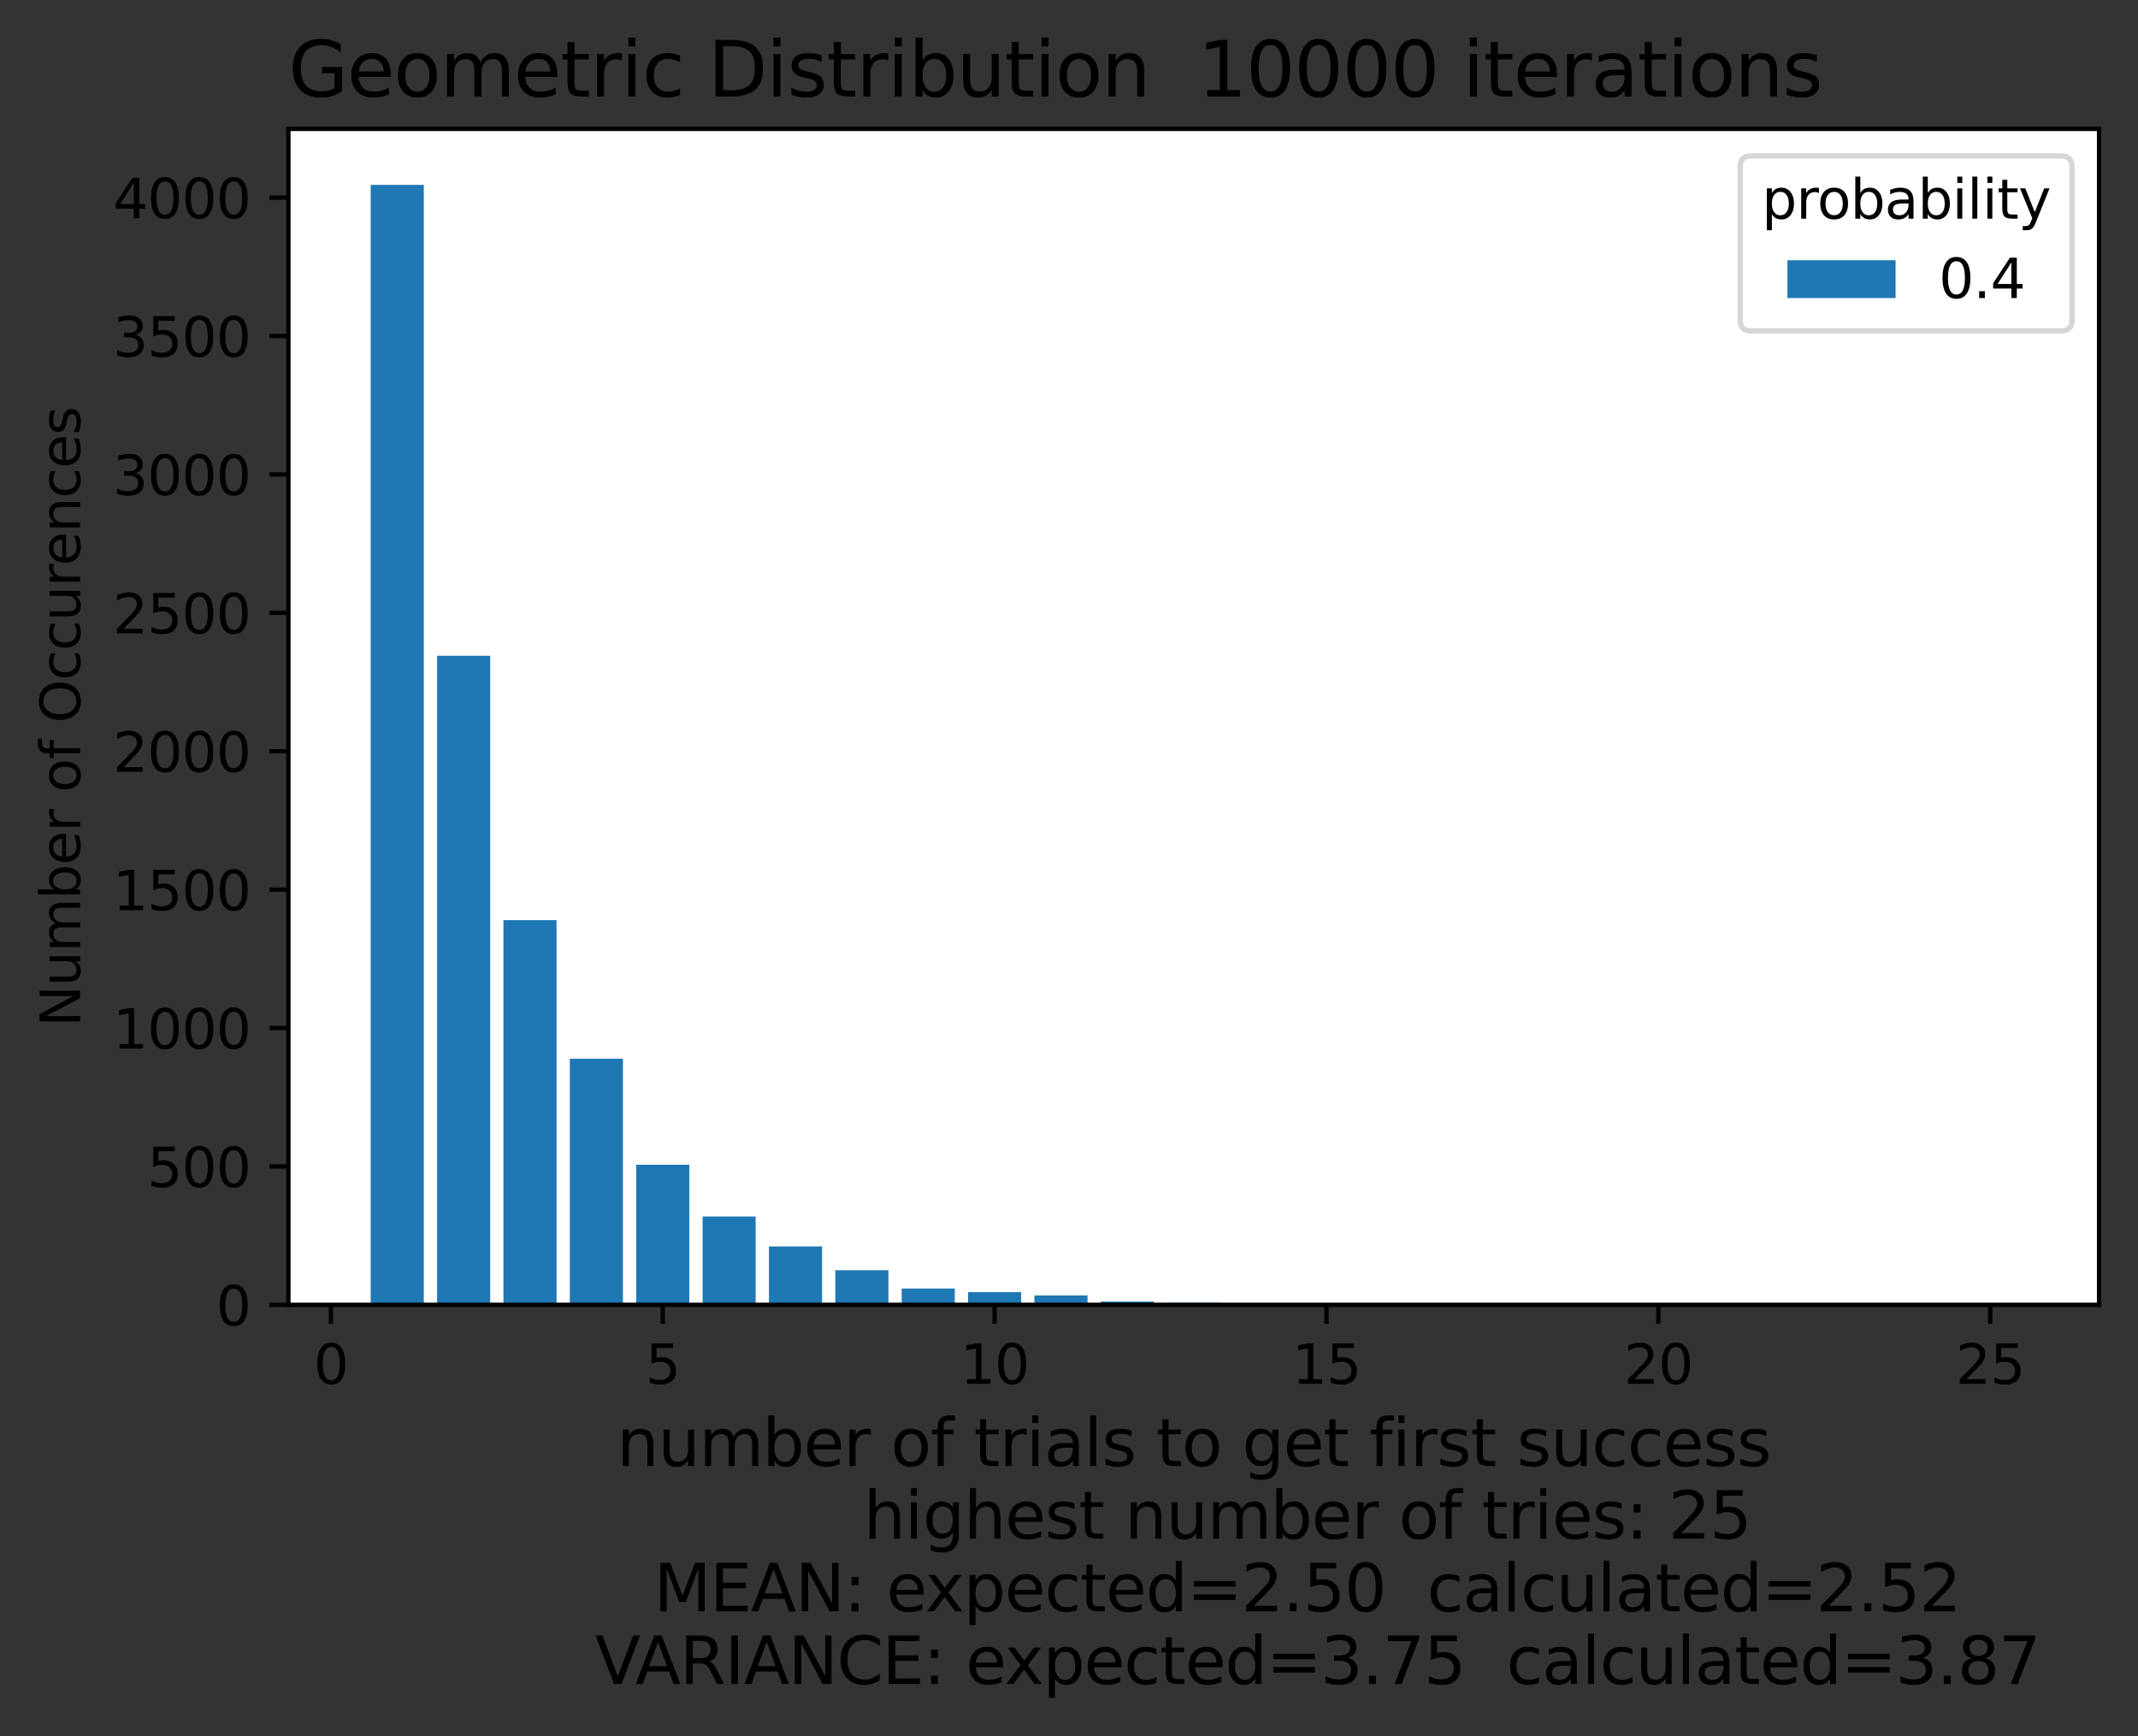 <?xml version="1.0" encoding="utf-8" standalone="no"?>
<!DOCTYPE svg PUBLIC "-//W3C//DTD SVG 1.1//EN"
  "http://www.w3.org/Graphics/SVG/1.1/DTD/svg11.dtd">
<svg height="321.082pt" version="1.1" viewBox="0 0 395.328 321.082" width="395.328pt" xmlns="http://www.w3.org/2000/svg" xmlns:xlink="http://www.w3.org/1999/xlink">
 <rect x="0" y="0" width="395.328" height="321.082" fill="#333333" stroke="none"/>
 <defs>
  <style type="text/css">*{stroke-linecap:butt;stroke-linejoin:round;}</style>
 </defs>
 <g id="figure_1">
  <g id="patch_1">
   <path d="M 0 321.082 
L 395.328 321.082 
L 395.328 0 
L 0 0 
z
" style="fill:none;"/>
  </g>
  <g id="axes_1">
   <g id="patch_2">
    <path d="M 53.328 241.278 
L 388.128 241.278 
L 388.128 23.838 
L 53.328 23.838 
z
" style="fill:#ffffff;"/>
   </g>
   <g id="patch_3">
    <path clip-path="url(#p5fa9a6acdb)" d="M 68.546 241.278 
L 78.364 241.278 
L 78.364 34.192 
L 68.546 34.192 
z
" style="fill:#1f77b4;"/>
   </g>
   <g id="patch_4">
    <path clip-path="url(#p5fa9a6acdb)" d="M 80.819 241.278 
L 90.637 241.278 
L 90.637 121.254 
L 80.819 121.254 
z
" style="fill:#1f77b4;"/>
   </g>
   <g id="patch_5">
    <path clip-path="url(#p5fa9a6acdb)" d="M 93.092 241.278 
L 102.91 241.278 
L 102.91 170.134 
L 93.092 170.134 
z
" style="fill:#1f77b4;"/>
   </g>
   <g id="patch_6">
    <path clip-path="url(#p5fa9a6acdb)" d="M 105.364 241.278 
L 115.183 241.278 
L 115.183 195.776 
L 105.364 195.776 
z
" style="fill:#1f77b4;"/>
   </g>
   <g id="patch_7">
    <path clip-path="url(#p5fa9a6acdb)" d="M 117.637 241.278 
L 127.455 241.278 
L 127.455 215.379 
L 117.637 215.379 
z
" style="fill:#1f77b4;"/>
   </g>
   <g id="patch_8">
    <path clip-path="url(#p5fa9a6acdb)" d="M 129.91 241.278 
L 139.728 241.278 
L 139.728 224.95 
L 129.91 224.95 
z
" style="fill:#1f77b4;"/>
   </g>
   <g id="patch_9">
    <path clip-path="url(#p5fa9a6acdb)" d="M 142.183 241.278 
L 152.001 241.278 
L 152.001 230.478 
L 142.183 230.478 
z
" style="fill:#1f77b4;"/>
   </g>
   <g id="patch_10">
    <path clip-path="url(#p5fa9a6acdb)" d="M 154.455 241.278 
L 164.274 241.278 
L 164.274 234.88 
L 154.455 234.88 
z
" style="fill:#1f77b4;"/>
   </g>
   <g id="patch_11">
    <path clip-path="url(#p5fa9a6acdb)" d="M 166.728 241.278 
L 176.546 241.278 
L 176.546 238.258 
L 166.728 238.258 
z
" style="fill:#1f77b4;"/>
   </g>
   <g id="patch_12">
    <path clip-path="url(#p5fa9a6acdb)" d="M 179.001 241.278 
L 188.819 241.278 
L 188.819 238.923 
L 179.001 238.923 
z
" style="fill:#1f77b4;"/>
   </g>
   <g id="patch_13">
    <path clip-path="url(#p5fa9a6acdb)" d="M 191.274 241.278 
L 201.092 241.278 
L 201.092 239.538 
L 191.274 239.538 
z
" style="fill:#1f77b4;"/>
   </g>
   <g id="patch_14">
    <path clip-path="url(#p5fa9a6acdb)" d="M 203.546 241.278 
L 213.364 241.278 
L 213.364 240.664 
L 203.546 240.664 
z
" style="fill:#1f77b4;"/>
   </g>
   <g id="patch_15">
    <path clip-path="url(#p5fa9a6acdb)" d="M 215.819 241.278 
L 225.637 241.278 
L 225.637 240.92 
L 215.819 240.92 
z
" style="fill:#1f77b4;"/>
   </g>
   <g id="patch_16">
    <path clip-path="url(#p5fa9a6acdb)" d="M 228.092 241.278 
L 237.91 241.278 
L 237.91 241.022 
L 228.092 241.022 
z
" style="fill:#1f77b4;"/>
   </g>
   <g id="patch_17">
    <path clip-path="url(#p5fa9a6acdb)" d="M 240.364 241.278 
L 250.183 241.278 
L 250.183 241.227 
L 240.364 241.227 
z
" style="fill:#1f77b4;"/>
   </g>
   <g id="patch_18">
    <path clip-path="url(#p5fa9a6acdb)" d="M 264.91 241.278 
L 274.728 241.278 
L 274.728 241.073 
L 264.91 241.073 
z
" style="fill:#1f77b4;"/>
   </g>
   <g id="patch_19">
    <path clip-path="url(#p5fa9a6acdb)" d="M 363.092 241.278 
L 372.91 241.278 
L 372.91 241.227 
L 363.092 241.227 
z
" style="fill:#1f77b4;"/>
   </g>
   <g id="matplotlib.axis_1">
    <g id="xtick_1">
     <g id="line2d_1">
      <defs>
       <path d="M 0 0 
L 0 3.5 
" id="mda34132385" style="stroke:#000000;stroke-width:0.8;"/>
      </defs>
      <g>
       <use style="stroke:#000000;stroke-width:0.8;" x="61.183" xlink:href="#mda34132385" y="241.278"/>
      </g>
     </g>
     <g id="text_1">
      <!-- 0 -->
      <g transform="translate(58.001 255.876)scale(0.1 -0.1)">
       <defs>
        <path d="M 2034 4250 
Q 1547 4250 1301 3770 
Q 1056 3291 1056 2328 
Q 1056 1369 1301 889 
Q 1547 409 2034 409 
Q 2525 409 2770 889 
Q 3016 1369 3016 2328 
Q 3016 3291 2770 3770 
Q 2525 4250 2034 4250 
z
M 2034 4750 
Q 2819 4750 3233 4129 
Q 3647 3509 3647 2328 
Q 3647 1150 3233 529 
Q 2819 -91 2034 -91 
Q 1250 -91 836 529 
Q 422 1150 422 2328 
Q 422 3509 836 4129 
Q 1250 4750 2034 4750 
z
" id="DejaVuSans-30" transform="scale(0.016)"/>
       </defs>
       <use xlink:href="#DejaVuSans-30"/>
      </g>
     </g>
    </g>
    <g id="xtick_2">
     <g id="line2d_2">
      <g>
       <use style="stroke:#000000;stroke-width:0.8;" x="122.546" xlink:href="#mda34132385" y="241.278"/>
      </g>
     </g>
     <g id="text_2">
      <!-- 5 -->
      <g transform="translate(119.365 255.876)scale(0.1 -0.1)">
       <defs>
        <path d="M 691 4666 
L 3169 4666 
L 3169 4134 
L 1269 4134 
L 1269 2991 
Q 1406 3038 1543 3061 
Q 1681 3084 1819 3084 
Q 2600 3084 3056 2656 
Q 3513 2228 3513 1497 
Q 3513 744 3044 326 
Q 2575 -91 1722 -91 
Q 1428 -91 1123 -41 
Q 819 9 494 109 
L 494 744 
Q 775 591 1075 516 
Q 1375 441 1709 441 
Q 2250 441 2565 725 
Q 2881 1009 2881 1497 
Q 2881 1984 2565 2268 
Q 2250 2553 1709 2553 
Q 1456 2553 1204 2497 
Q 953 2441 691 2322 
L 691 4666 
z
" id="DejaVuSans-35" transform="scale(0.016)"/>
       </defs>
       <use xlink:href="#DejaVuSans-35"/>
      </g>
     </g>
    </g>
    <g id="xtick_3">
     <g id="line2d_3">
      <g>
       <use style="stroke:#000000;stroke-width:0.8;" x="183.91" xlink:href="#mda34132385" y="241.278"/>
      </g>
     </g>
     <g id="text_3">
      <!-- 10 -->
      <g transform="translate(177.547 255.876)scale(0.1 -0.1)">
       <defs>
        <path d="M 794 531 
L 1825 531 
L 1825 4091 
L 703 3866 
L 703 4441 
L 1819 4666 
L 2450 4666 
L 2450 531 
L 3481 531 
L 3481 0 
L 794 0 
L 794 531 
z
" id="DejaVuSans-31" transform="scale(0.016)"/>
       </defs>
       <use xlink:href="#DejaVuSans-31"/>
       <use x="63.623" xlink:href="#DejaVuSans-30"/>
      </g>
     </g>
    </g>
    <g id="xtick_4">
     <g id="line2d_4">
      <g>
       <use style="stroke:#000000;stroke-width:0.8;" x="245.274" xlink:href="#mda34132385" y="241.278"/>
      </g>
     </g>
     <g id="text_4">
      <!-- 15 -->
      <g transform="translate(238.911 255.876)scale(0.1 -0.1)">
       <use xlink:href="#DejaVuSans-31"/>
       <use x="63.623" xlink:href="#DejaVuSans-35"/>
      </g>
     </g>
    </g>
    <g id="xtick_5">
     <g id="line2d_5">
      <g>
       <use style="stroke:#000000;stroke-width:0.8;" x="306.637" xlink:href="#mda34132385" y="241.278"/>
      </g>
     </g>
     <g id="text_5">
      <!-- 20 -->
      <g transform="translate(300.275 255.876)scale(0.1 -0.1)">
       <defs>
        <path d="M 1228 531 
L 3431 531 
L 3431 0 
L 469 0 
L 469 531 
Q 828 903 1448 1529 
Q 2069 2156 2228 2338 
Q 2531 2678 2651 2914 
Q 2772 3150 2772 3378 
Q 2772 3750 2511 3984 
Q 2250 4219 1831 4219 
Q 1534 4219 1204 4116 
Q 875 4013 500 3803 
L 500 4441 
Q 881 4594 1212 4672 
Q 1544 4750 1819 4750 
Q 2544 4750 2975 4387 
Q 3406 4025 3406 3419 
Q 3406 3131 3298 2873 
Q 3191 2616 2906 2266 
Q 2828 2175 2409 1742 
Q 1991 1309 1228 531 
z
" id="DejaVuSans-32" transform="scale(0.016)"/>
       </defs>
       <use xlink:href="#DejaVuSans-32"/>
       <use x="63.623" xlink:href="#DejaVuSans-30"/>
      </g>
     </g>
    </g>
    <g id="xtick_6">
     <g id="line2d_6">
      <g>
       <use style="stroke:#000000;stroke-width:0.8;" x="368.001" xlink:href="#mda34132385" y="241.278"/>
      </g>
     </g>
     <g id="text_6">
      <!-- 25 -->
      <g transform="translate(361.638 255.876)scale(0.1 -0.1)">
       <use xlink:href="#DejaVuSans-32"/>
       <use x="63.623" xlink:href="#DejaVuSans-35"/>
      </g>
     </g>
    </g>
    <g id="text_7">
     <!-- number of trials to get first success -->
     <g transform="translate(114.062 271.074)scale(0.12 -0.12)">
      <defs>
       <path d="M 3513 2113 
L 3513 0 
L 2938 0 
L 2938 2094 
Q 2938 2591 2744 2837 
Q 2550 3084 2163 3084 
Q 1697 3084 1428 2787 
Q 1159 2491 1159 1978 
L 1159 0 
L 581 0 
L 581 3500 
L 1159 3500 
L 1159 2956 
Q 1366 3272 1645 3428 
Q 1925 3584 2291 3584 
Q 2894 3584 3203 3211 
Q 3513 2838 3513 2113 
z
" id="DejaVuSans-6e" transform="scale(0.016)"/>
       <path d="M 544 1381 
L 544 3500 
L 1119 3500 
L 1119 1403 
Q 1119 906 1312 657 
Q 1506 409 1894 409 
Q 2359 409 2629 706 
Q 2900 1003 2900 1516 
L 2900 3500 
L 3475 3500 
L 3475 0 
L 2900 0 
L 2900 538 
Q 2691 219 2414 64 
Q 2138 -91 1772 -91 
Q 1169 -91 856 284 
Q 544 659 544 1381 
z
M 1991 3584 
L 1991 3584 
z
" id="DejaVuSans-75" transform="scale(0.016)"/>
       <path d="M 3328 2828 
Q 3544 3216 3844 3400 
Q 4144 3584 4550 3584 
Q 5097 3584 5394 3201 
Q 5691 2819 5691 2113 
L 5691 0 
L 5113 0 
L 5113 2094 
Q 5113 2597 4934 2840 
Q 4756 3084 4391 3084 
Q 3944 3084 3684 2787 
Q 3425 2491 3425 1978 
L 3425 0 
L 2847 0 
L 2847 2094 
Q 2847 2600 2669 2842 
Q 2491 3084 2119 3084 
Q 1678 3084 1418 2786 
Q 1159 2488 1159 1978 
L 1159 0 
L 581 0 
L 581 3500 
L 1159 3500 
L 1159 2956 
Q 1356 3278 1631 3431 
Q 1906 3584 2284 3584 
Q 2666 3584 2933 3390 
Q 3200 3197 3328 2828 
z
" id="DejaVuSans-6d" transform="scale(0.016)"/>
       <path d="M 3116 1747 
Q 3116 2381 2855 2742 
Q 2594 3103 2138 3103 
Q 1681 3103 1420 2742 
Q 1159 2381 1159 1747 
Q 1159 1113 1420 752 
Q 1681 391 2138 391 
Q 2594 391 2855 752 
Q 3116 1113 3116 1747 
z
M 1159 2969 
Q 1341 3281 1617 3432 
Q 1894 3584 2278 3584 
Q 2916 3584 3314 3078 
Q 3713 2572 3713 1747 
Q 3713 922 3314 415 
Q 2916 -91 2278 -91 
Q 1894 -91 1617 61 
Q 1341 213 1159 525 
L 1159 0 
L 581 0 
L 581 4863 
L 1159 4863 
L 1159 2969 
z
" id="DejaVuSans-62" transform="scale(0.016)"/>
       <path d="M 3597 1894 
L 3597 1613 
L 953 1613 
Q 991 1019 1311 708 
Q 1631 397 2203 397 
Q 2534 397 2845 478 
Q 3156 559 3463 722 
L 3463 178 
Q 3153 47 2828 -22 
Q 2503 -91 2169 -91 
Q 1331 -91 842 396 
Q 353 884 353 1716 
Q 353 2575 817 3079 
Q 1281 3584 2069 3584 
Q 2775 3584 3186 3129 
Q 3597 2675 3597 1894 
z
M 3022 2063 
Q 3016 2534 2758 2815 
Q 2500 3097 2075 3097 
Q 1594 3097 1305 2825 
Q 1016 2553 972 2059 
L 3022 2063 
z
" id="DejaVuSans-65" transform="scale(0.016)"/>
       <path d="M 2631 2963 
Q 2534 3019 2420 3045 
Q 2306 3072 2169 3072 
Q 1681 3072 1420 2755 
Q 1159 2438 1159 1844 
L 1159 0 
L 581 0 
L 581 3500 
L 1159 3500 
L 1159 2956 
Q 1341 3275 1631 3429 
Q 1922 3584 2338 3584 
Q 2397 3584 2469 3576 
Q 2541 3569 2628 3553 
L 2631 2963 
z
" id="DejaVuSans-72" transform="scale(0.016)"/>
       <path id="DejaVuSans-20" transform="scale(0.016)"/>
       <path d="M 1959 3097 
Q 1497 3097 1228 2736 
Q 959 2375 959 1747 
Q 959 1119 1226 758 
Q 1494 397 1959 397 
Q 2419 397 2687 759 
Q 2956 1122 2956 1747 
Q 2956 2369 2687 2733 
Q 2419 3097 1959 3097 
z
M 1959 3584 
Q 2709 3584 3137 3096 
Q 3566 2609 3566 1747 
Q 3566 888 3137 398 
Q 2709 -91 1959 -91 
Q 1206 -91 779 398 
Q 353 888 353 1747 
Q 353 2609 779 3096 
Q 1206 3584 1959 3584 
z
" id="DejaVuSans-6f" transform="scale(0.016)"/>
       <path d="M 2375 4863 
L 2375 4384 
L 1825 4384 
Q 1516 4384 1395 4259 
Q 1275 4134 1275 3809 
L 1275 3500 
L 2222 3500 
L 2222 3053 
L 1275 3053 
L 1275 0 
L 697 0 
L 697 3053 
L 147 3053 
L 147 3500 
L 697 3500 
L 697 3744 
Q 697 4328 969 4595 
Q 1241 4863 1831 4863 
L 2375 4863 
z
" id="DejaVuSans-66" transform="scale(0.016)"/>
       <path d="M 1172 4494 
L 1172 3500 
L 2356 3500 
L 2356 3053 
L 1172 3053 
L 1172 1153 
Q 1172 725 1289 603 
Q 1406 481 1766 481 
L 2356 481 
L 2356 0 
L 1766 0 
Q 1100 0 847 248 
Q 594 497 594 1153 
L 594 3053 
L 172 3053 
L 172 3500 
L 594 3500 
L 594 4494 
L 1172 4494 
z
" id="DejaVuSans-74" transform="scale(0.016)"/>
       <path d="M 603 3500 
L 1178 3500 
L 1178 0 
L 603 0 
L 603 3500 
z
M 603 4863 
L 1178 4863 
L 1178 4134 
L 603 4134 
L 603 4863 
z
" id="DejaVuSans-69" transform="scale(0.016)"/>
       <path d="M 2194 1759 
Q 1497 1759 1228 1600 
Q 959 1441 959 1056 
Q 959 750 1161 570 
Q 1363 391 1709 391 
Q 2188 391 2477 730 
Q 2766 1069 2766 1631 
L 2766 1759 
L 2194 1759 
z
M 3341 1997 
L 3341 0 
L 2766 0 
L 2766 531 
Q 2569 213 2275 61 
Q 1981 -91 1556 -91 
Q 1019 -91 701 211 
Q 384 513 384 1019 
Q 384 1609 779 1909 
Q 1175 2209 1959 2209 
L 2766 2209 
L 2766 2266 
Q 2766 2663 2505 2880 
Q 2244 3097 1772 3097 
Q 1472 3097 1187 3025 
Q 903 2953 641 2809 
L 641 3341 
Q 956 3463 1253 3523 
Q 1550 3584 1831 3584 
Q 2591 3584 2966 3190 
Q 3341 2797 3341 1997 
z
" id="DejaVuSans-61" transform="scale(0.016)"/>
       <path d="M 603 4863 
L 1178 4863 
L 1178 0 
L 603 0 
L 603 4863 
z
" id="DejaVuSans-6c" transform="scale(0.016)"/>
       <path d="M 2834 3397 
L 2834 2853 
Q 2591 2978 2328 3040 
Q 2066 3103 1784 3103 
Q 1356 3103 1142 2972 
Q 928 2841 928 2578 
Q 928 2378 1081 2264 
Q 1234 2150 1697 2047 
L 1894 2003 
Q 2506 1872 2764 1633 
Q 3022 1394 3022 966 
Q 3022 478 2636 193 
Q 2250 -91 1575 -91 
Q 1294 -91 989 -36 
Q 684 19 347 128 
L 347 722 
Q 666 556 975 473 
Q 1284 391 1588 391 
Q 1994 391 2212 530 
Q 2431 669 2431 922 
Q 2431 1156 2273 1281 
Q 2116 1406 1581 1522 
L 1381 1569 
Q 847 1681 609 1914 
Q 372 2147 372 2553 
Q 372 3047 722 3315 
Q 1072 3584 1716 3584 
Q 2034 3584 2315 3537 
Q 2597 3491 2834 3397 
z
" id="DejaVuSans-73" transform="scale(0.016)"/>
       <path d="M 2906 1791 
Q 2906 2416 2648 2759 
Q 2391 3103 1925 3103 
Q 1463 3103 1205 2759 
Q 947 2416 947 1791 
Q 947 1169 1205 825 
Q 1463 481 1925 481 
Q 2391 481 2648 825 
Q 2906 1169 2906 1791 
z
M 3481 434 
Q 3481 -459 3084 -895 
Q 2688 -1331 1869 -1331 
Q 1566 -1331 1297 -1286 
Q 1028 -1241 775 -1147 
L 775 -588 
Q 1028 -725 1275 -790 
Q 1522 -856 1778 -856 
Q 2344 -856 2625 -561 
Q 2906 -266 2906 331 
L 2906 616 
Q 2728 306 2450 153 
Q 2172 0 1784 0 
Q 1141 0 747 490 
Q 353 981 353 1791 
Q 353 2603 747 3093 
Q 1141 3584 1784 3584 
Q 2172 3584 2450 3431 
Q 2728 3278 2906 2969 
L 2906 3500 
L 3481 3500 
L 3481 434 
z
" id="DejaVuSans-67" transform="scale(0.016)"/>
       <path d="M 3122 3366 
L 3122 2828 
Q 2878 2963 2633 3030 
Q 2388 3097 2138 3097 
Q 1578 3097 1268 2742 
Q 959 2388 959 1747 
Q 959 1106 1268 751 
Q 1578 397 2138 397 
Q 2388 397 2633 464 
Q 2878 531 3122 666 
L 3122 134 
Q 2881 22 2623 -34 
Q 2366 -91 2075 -91 
Q 1284 -91 818 406 
Q 353 903 353 1747 
Q 353 2603 823 3093 
Q 1294 3584 2113 3584 
Q 2378 3584 2631 3529 
Q 2884 3475 3122 3366 
z
" id="DejaVuSans-63" transform="scale(0.016)"/>
      </defs>
      <use xlink:href="#DejaVuSans-6e"/>
      <use x="63.379" xlink:href="#DejaVuSans-75"/>
      <use x="126.758" xlink:href="#DejaVuSans-6d"/>
      <use x="224.17" xlink:href="#DejaVuSans-62"/>
      <use x="287.646" xlink:href="#DejaVuSans-65"/>
      <use x="349.17" xlink:href="#DejaVuSans-72"/>
      <use x="390.283" xlink:href="#DejaVuSans-20"/>
      <use x="422.07" xlink:href="#DejaVuSans-6f"/>
      <use x="483.252" xlink:href="#DejaVuSans-66"/>
      <use x="518.457" xlink:href="#DejaVuSans-20"/>
      <use x="550.244" xlink:href="#DejaVuSans-74"/>
      <use x="589.453" xlink:href="#DejaVuSans-72"/>
      <use x="630.566" xlink:href="#DejaVuSans-69"/>
      <use x="658.35" xlink:href="#DejaVuSans-61"/>
      <use x="719.629" xlink:href="#DejaVuSans-6c"/>
      <use x="747.412" xlink:href="#DejaVuSans-73"/>
      <use x="799.512" xlink:href="#DejaVuSans-20"/>
      <use x="831.299" xlink:href="#DejaVuSans-74"/>
      <use x="870.508" xlink:href="#DejaVuSans-6f"/>
      <use x="931.689" xlink:href="#DejaVuSans-20"/>
      <use x="963.477" xlink:href="#DejaVuSans-67"/>
      <use x="1026.953" xlink:href="#DejaVuSans-65"/>
      <use x="1088.477" xlink:href="#DejaVuSans-74"/>
      <use x="1127.686" xlink:href="#DejaVuSans-20"/>
      <use x="1159.473" xlink:href="#DejaVuSans-66"/>
      <use x="1194.678" xlink:href="#DejaVuSans-69"/>
      <use x="1222.461" xlink:href="#DejaVuSans-72"/>
      <use x="1263.574" xlink:href="#DejaVuSans-73"/>
      <use x="1315.674" xlink:href="#DejaVuSans-74"/>
      <use x="1354.883" xlink:href="#DejaVuSans-20"/>
      <use x="1386.67" xlink:href="#DejaVuSans-73"/>
      <use x="1438.77" xlink:href="#DejaVuSans-75"/>
      <use x="1502.148" xlink:href="#DejaVuSans-63"/>
      <use x="1557.129" xlink:href="#DejaVuSans-63"/>
      <use x="1612.109" xlink:href="#DejaVuSans-65"/>
      <use x="1673.633" xlink:href="#DejaVuSans-73"/>
      <use x="1725.732" xlink:href="#DejaVuSans-73"/>
     </g>
     <!--             highest number of tries: 25  -->
     <g transform="translate(113.901 284.511)scale(0.12 -0.12)">
      <defs>
       <path d="M 3513 2113 
L 3513 0 
L 2938 0 
L 2938 2094 
Q 2938 2591 2744 2837 
Q 2550 3084 2163 3084 
Q 1697 3084 1428 2787 
Q 1159 2491 1159 1978 
L 1159 0 
L 581 0 
L 581 4863 
L 1159 4863 
L 1159 2956 
Q 1366 3272 1645 3428 
Q 1925 3584 2291 3584 
Q 2894 3584 3203 3211 
Q 3513 2838 3513 2113 
z
" id="DejaVuSans-68" transform="scale(0.016)"/>
       <path d="M 750 794 
L 1409 794 
L 1409 0 
L 750 0 
L 750 794 
z
M 750 3309 
L 1409 3309 
L 1409 2516 
L 750 2516 
L 750 3309 
z
" id="DejaVuSans-3a" transform="scale(0.016)"/>
      </defs>
      <use xlink:href="#DejaVuSans-20"/>
      <use x="31.787" xlink:href="#DejaVuSans-20"/>
      <use x="63.574" xlink:href="#DejaVuSans-20"/>
      <use x="95.361" xlink:href="#DejaVuSans-20"/>
      <use x="127.148" xlink:href="#DejaVuSans-20"/>
      <use x="158.936" xlink:href="#DejaVuSans-20"/>
      <use x="190.723" xlink:href="#DejaVuSans-20"/>
      <use x="222.51" xlink:href="#DejaVuSans-20"/>
      <use x="254.297" xlink:href="#DejaVuSans-20"/>
      <use x="286.084" xlink:href="#DejaVuSans-20"/>
      <use x="317.871" xlink:href="#DejaVuSans-20"/>
      <use x="349.658" xlink:href="#DejaVuSans-20"/>
      <use x="381.445" xlink:href="#DejaVuSans-68"/>
      <use x="444.824" xlink:href="#DejaVuSans-69"/>
      <use x="472.607" xlink:href="#DejaVuSans-67"/>
      <use x="536.084" xlink:href="#DejaVuSans-68"/>
      <use x="599.463" xlink:href="#DejaVuSans-65"/>
      <use x="660.986" xlink:href="#DejaVuSans-73"/>
      <use x="713.086" xlink:href="#DejaVuSans-74"/>
      <use x="752.295" xlink:href="#DejaVuSans-20"/>
      <use x="784.082" xlink:href="#DejaVuSans-6e"/>
      <use x="847.461" xlink:href="#DejaVuSans-75"/>
      <use x="910.84" xlink:href="#DejaVuSans-6d"/>
      <use x="1008.252" xlink:href="#DejaVuSans-62"/>
      <use x="1071.729" xlink:href="#DejaVuSans-65"/>
      <use x="1133.252" xlink:href="#DejaVuSans-72"/>
      <use x="1174.365" xlink:href="#DejaVuSans-20"/>
      <use x="1206.152" xlink:href="#DejaVuSans-6f"/>
      <use x="1267.334" xlink:href="#DejaVuSans-66"/>
      <use x="1302.539" xlink:href="#DejaVuSans-20"/>
      <use x="1334.326" xlink:href="#DejaVuSans-74"/>
      <use x="1373.535" xlink:href="#DejaVuSans-72"/>
      <use x="1414.648" xlink:href="#DejaVuSans-69"/>
      <use x="1442.432" xlink:href="#DejaVuSans-65"/>
      <use x="1503.955" xlink:href="#DejaVuSans-73"/>
      <use x="1556.055" xlink:href="#DejaVuSans-3a"/>
      <use x="1589.746" xlink:href="#DejaVuSans-20"/>
      <use x="1621.533" xlink:href="#DejaVuSans-32"/>
      <use x="1685.156" xlink:href="#DejaVuSans-35"/>
      <use x="1748.779" xlink:href="#DejaVuSans-20"/>
     </g>
     <!--             MEAN: expected=2.50  calculated=2.52  -->
     <g transform="translate(75.129 297.949)scale(0.12 -0.12)">
      <defs>
       <path d="M 628 4666 
L 1569 4666 
L 2759 1491 
L 3956 4666 
L 4897 4666 
L 4897 0 
L 4281 0 
L 4281 4097 
L 3078 897 
L 2444 897 
L 1241 4097 
L 1241 0 
L 628 0 
L 628 4666 
z
" id="DejaVuSans-4d" transform="scale(0.016)"/>
       <path d="M 628 4666 
L 3578 4666 
L 3578 4134 
L 1259 4134 
L 1259 2753 
L 3481 2753 
L 3481 2222 
L 1259 2222 
L 1259 531 
L 3634 531 
L 3634 0 
L 628 0 
L 628 4666 
z
" id="DejaVuSans-45" transform="scale(0.016)"/>
       <path d="M 2188 4044 
L 1331 1722 
L 3047 1722 
L 2188 4044 
z
M 1831 4666 
L 2547 4666 
L 4325 0 
L 3669 0 
L 3244 1197 
L 1141 1197 
L 716 0 
L 50 0 
L 1831 4666 
z
" id="DejaVuSans-41" transform="scale(0.016)"/>
       <path d="M 628 4666 
L 1478 4666 
L 3547 763 
L 3547 4666 
L 4159 4666 
L 4159 0 
L 3309 0 
L 1241 3903 
L 1241 0 
L 628 0 
L 628 4666 
z
" id="DejaVuSans-4e" transform="scale(0.016)"/>
       <path d="M 3513 3500 
L 2247 1797 
L 3578 0 
L 2900 0 
L 1881 1375 
L 863 0 
L 184 0 
L 1544 1831 
L 300 3500 
L 978 3500 
L 1906 2253 
L 2834 3500 
L 3513 3500 
z
" id="DejaVuSans-78" transform="scale(0.016)"/>
       <path d="M 1159 525 
L 1159 -1331 
L 581 -1331 
L 581 3500 
L 1159 3500 
L 1159 2969 
Q 1341 3281 1617 3432 
Q 1894 3584 2278 3584 
Q 2916 3584 3314 3078 
Q 3713 2572 3713 1747 
Q 3713 922 3314 415 
Q 2916 -91 2278 -91 
Q 1894 -91 1617 61 
Q 1341 213 1159 525 
z
M 3116 1747 
Q 3116 2381 2855 2742 
Q 2594 3103 2138 3103 
Q 1681 3103 1420 2742 
Q 1159 2381 1159 1747 
Q 1159 1113 1420 752 
Q 1681 391 2138 391 
Q 2594 391 2855 752 
Q 3116 1113 3116 1747 
z
" id="DejaVuSans-70" transform="scale(0.016)"/>
       <path d="M 2906 2969 
L 2906 4863 
L 3481 4863 
L 3481 0 
L 2906 0 
L 2906 525 
Q 2725 213 2448 61 
Q 2172 -91 1784 -91 
Q 1150 -91 751 415 
Q 353 922 353 1747 
Q 353 2572 751 3078 
Q 1150 3584 1784 3584 
Q 2172 3584 2448 3432 
Q 2725 3281 2906 2969 
z
M 947 1747 
Q 947 1113 1208 752 
Q 1469 391 1925 391 
Q 2381 391 2643 752 
Q 2906 1113 2906 1747 
Q 2906 2381 2643 2742 
Q 2381 3103 1925 3103 
Q 1469 3103 1208 2742 
Q 947 2381 947 1747 
z
" id="DejaVuSans-64" transform="scale(0.016)"/>
       <path d="M 678 2906 
L 4684 2906 
L 4684 2381 
L 678 2381 
L 678 2906 
z
M 678 1631 
L 4684 1631 
L 4684 1100 
L 678 1100 
L 678 1631 
z
" id="DejaVuSans-3d" transform="scale(0.016)"/>
       <path d="M 684 794 
L 1344 794 
L 1344 0 
L 684 0 
L 684 794 
z
" id="DejaVuSans-2e" transform="scale(0.016)"/>
      </defs>
      <use xlink:href="#DejaVuSans-20"/>
      <use x="31.787" xlink:href="#DejaVuSans-20"/>
      <use x="63.574" xlink:href="#DejaVuSans-20"/>
      <use x="95.361" xlink:href="#DejaVuSans-20"/>
      <use x="127.148" xlink:href="#DejaVuSans-20"/>
      <use x="158.936" xlink:href="#DejaVuSans-20"/>
      <use x="190.723" xlink:href="#DejaVuSans-20"/>
      <use x="222.51" xlink:href="#DejaVuSans-20"/>
      <use x="254.297" xlink:href="#DejaVuSans-20"/>
      <use x="286.084" xlink:href="#DejaVuSans-20"/>
      <use x="317.871" xlink:href="#DejaVuSans-20"/>
      <use x="349.658" xlink:href="#DejaVuSans-20"/>
      <use x="381.445" xlink:href="#DejaVuSans-4d"/>
      <use x="467.725" xlink:href="#DejaVuSans-45"/>
      <use x="530.908" xlink:href="#DejaVuSans-41"/>
      <use x="599.316" xlink:href="#DejaVuSans-4e"/>
      <use x="674.121" xlink:href="#DejaVuSans-3a"/>
      <use x="707.812" xlink:href="#DejaVuSans-20"/>
      <use x="739.6" xlink:href="#DejaVuSans-65"/>
      <use x="799.373" xlink:href="#DejaVuSans-78"/>
      <use x="858.553" xlink:href="#DejaVuSans-70"/>
      <use x="922.029" xlink:href="#DejaVuSans-65"/>
      <use x="983.553" xlink:href="#DejaVuSans-63"/>
      <use x="1038.533" xlink:href="#DejaVuSans-74"/>
      <use x="1077.742" xlink:href="#DejaVuSans-65"/>
      <use x="1139.266" xlink:href="#DejaVuSans-64"/>
      <use x="1202.742" xlink:href="#DejaVuSans-3d"/>
      <use x="1286.531" xlink:href="#DejaVuSans-32"/>
      <use x="1350.154" xlink:href="#DejaVuSans-2e"/>
      <use x="1381.941" xlink:href="#DejaVuSans-35"/>
      <use x="1445.564" xlink:href="#DejaVuSans-30"/>
      <use x="1509.188" xlink:href="#DejaVuSans-20"/>
      <use x="1540.975" xlink:href="#DejaVuSans-20"/>
      <use x="1572.762" xlink:href="#DejaVuSans-63"/>
      <use x="1627.742" xlink:href="#DejaVuSans-61"/>
      <use x="1689.021" xlink:href="#DejaVuSans-6c"/>
      <use x="1716.805" xlink:href="#DejaVuSans-63"/>
      <use x="1771.785" xlink:href="#DejaVuSans-75"/>
      <use x="1835.164" xlink:href="#DejaVuSans-6c"/>
      <use x="1862.947" xlink:href="#DejaVuSans-61"/>
      <use x="1924.227" xlink:href="#DejaVuSans-74"/>
      <use x="1963.436" xlink:href="#DejaVuSans-65"/>
      <use x="2024.959" xlink:href="#DejaVuSans-64"/>
      <use x="2088.436" xlink:href="#DejaVuSans-3d"/>
      <use x="2172.225" xlink:href="#DejaVuSans-32"/>
      <use x="2235.848" xlink:href="#DejaVuSans-2e"/>
      <use x="2267.635" xlink:href="#DejaVuSans-35"/>
      <use x="2331.258" xlink:href="#DejaVuSans-32"/>
      <use x="2394.881" xlink:href="#DejaVuSans-20"/>
     </g>
     <!--             VARIANCE: expected=3.75  calculated=3.87 -->
     <g transform="translate(64.257 311.386)scale(0.12 -0.12)">
      <defs>
       <path d="M 1831 0 
L 50 4666 
L 709 4666 
L 2188 738 
L 3669 4666 
L 4325 4666 
L 2547 0 
L 1831 0 
z
" id="DejaVuSans-56" transform="scale(0.016)"/>
       <path d="M 2841 2188 
Q 3044 2119 3236 1894 
Q 3428 1669 3622 1275 
L 4263 0 
L 3584 0 
L 2988 1197 
Q 2756 1666 2539 1819 
Q 2322 1972 1947 1972 
L 1259 1972 
L 1259 0 
L 628 0 
L 628 4666 
L 2053 4666 
Q 2853 4666 3247 4331 
Q 3641 3997 3641 3322 
Q 3641 2881 3436 2590 
Q 3231 2300 2841 2188 
z
M 1259 4147 
L 1259 2491 
L 2053 2491 
Q 2509 2491 2742 2702 
Q 2975 2913 2975 3322 
Q 2975 3731 2742 3939 
Q 2509 4147 2053 4147 
L 1259 4147 
z
" id="DejaVuSans-52" transform="scale(0.016)"/>
       <path d="M 628 4666 
L 1259 4666 
L 1259 0 
L 628 0 
L 628 4666 
z
" id="DejaVuSans-49" transform="scale(0.016)"/>
       <path d="M 4122 4306 
L 4122 3641 
Q 3803 3938 3442 4084 
Q 3081 4231 2675 4231 
Q 1875 4231 1450 3742 
Q 1025 3253 1025 2328 
Q 1025 1406 1450 917 
Q 1875 428 2675 428 
Q 3081 428 3442 575 
Q 3803 722 4122 1019 
L 4122 359 
Q 3791 134 3420 21 
Q 3050 -91 2638 -91 
Q 1578 -91 968 557 
Q 359 1206 359 2328 
Q 359 3453 968 4101 
Q 1578 4750 2638 4750 
Q 3056 4750 3426 4639 
Q 3797 4528 4122 4306 
z
" id="DejaVuSans-43" transform="scale(0.016)"/>
       <path d="M 2597 2516 
Q 3050 2419 3304 2112 
Q 3559 1806 3559 1356 
Q 3559 666 3084 287 
Q 2609 -91 1734 -91 
Q 1441 -91 1130 -33 
Q 819 25 488 141 
L 488 750 
Q 750 597 1062 519 
Q 1375 441 1716 441 
Q 2309 441 2620 675 
Q 2931 909 2931 1356 
Q 2931 1769 2642 2001 
Q 2353 2234 1838 2234 
L 1294 2234 
L 1294 2753 
L 1863 2753 
Q 2328 2753 2575 2939 
Q 2822 3125 2822 3475 
Q 2822 3834 2567 4026 
Q 2313 4219 1838 4219 
Q 1578 4219 1281 4162 
Q 984 4106 628 3988 
L 628 4550 
Q 988 4650 1302 4700 
Q 1616 4750 1894 4750 
Q 2613 4750 3031 4423 
Q 3450 4097 3450 3541 
Q 3450 3153 3228 2886 
Q 3006 2619 2597 2516 
z
" id="DejaVuSans-33" transform="scale(0.016)"/>
       <path d="M 525 4666 
L 3525 4666 
L 3525 4397 
L 1831 0 
L 1172 0 
L 2766 4134 
L 525 4134 
L 525 4666 
z
" id="DejaVuSans-37" transform="scale(0.016)"/>
       <path d="M 2034 2216 
Q 1584 2216 1326 1975 
Q 1069 1734 1069 1313 
Q 1069 891 1326 650 
Q 1584 409 2034 409 
Q 2484 409 2743 651 
Q 3003 894 3003 1313 
Q 3003 1734 2745 1975 
Q 2488 2216 2034 2216 
z
M 1403 2484 
Q 997 2584 770 2862 
Q 544 3141 544 3541 
Q 544 4100 942 4425 
Q 1341 4750 2034 4750 
Q 2731 4750 3128 4425 
Q 3525 4100 3525 3541 
Q 3525 3141 3298 2862 
Q 3072 2584 2669 2484 
Q 3125 2378 3379 2068 
Q 3634 1759 3634 1313 
Q 3634 634 3220 271 
Q 2806 -91 2034 -91 
Q 1263 -91 848 271 
Q 434 634 434 1313 
Q 434 1759 690 2068 
Q 947 2378 1403 2484 
z
M 1172 3481 
Q 1172 3119 1398 2916 
Q 1625 2713 2034 2713 
Q 2441 2713 2670 2916 
Q 2900 3119 2900 3481 
Q 2900 3844 2670 4047 
Q 2441 4250 2034 4250 
Q 1625 4250 1398 4047 
Q 1172 3844 1172 3481 
z
" id="DejaVuSans-38" transform="scale(0.016)"/>
      </defs>
      <use xlink:href="#DejaVuSans-20"/>
      <use x="31.787" xlink:href="#DejaVuSans-20"/>
      <use x="63.574" xlink:href="#DejaVuSans-20"/>
      <use x="95.361" xlink:href="#DejaVuSans-20"/>
      <use x="127.148" xlink:href="#DejaVuSans-20"/>
      <use x="158.936" xlink:href="#DejaVuSans-20"/>
      <use x="190.723" xlink:href="#DejaVuSans-20"/>
      <use x="222.51" xlink:href="#DejaVuSans-20"/>
      <use x="254.297" xlink:href="#DejaVuSans-20"/>
      <use x="286.084" xlink:href="#DejaVuSans-20"/>
      <use x="317.871" xlink:href="#DejaVuSans-20"/>
      <use x="349.658" xlink:href="#DejaVuSans-20"/>
      <use x="381.445" xlink:href="#DejaVuSans-56"/>
      <use x="443.479" xlink:href="#DejaVuSans-41"/>
      <use x="511.887" xlink:href="#DejaVuSans-52"/>
      <use x="581.369" xlink:href="#DejaVuSans-49"/>
      <use x="610.861" xlink:href="#DejaVuSans-41"/>
      <use x="679.27" xlink:href="#DejaVuSans-4e"/>
      <use x="754.074" xlink:href="#DejaVuSans-43"/>
      <use x="823.898" xlink:href="#DejaVuSans-45"/>
      <use x="887.082" xlink:href="#DejaVuSans-3a"/>
      <use x="920.773" xlink:href="#DejaVuSans-20"/>
      <use x="952.561" xlink:href="#DejaVuSans-65"/>
      <use x="1012.334" xlink:href="#DejaVuSans-78"/>
      <use x="1071.514" xlink:href="#DejaVuSans-70"/>
      <use x="1134.99" xlink:href="#DejaVuSans-65"/>
      <use x="1196.514" xlink:href="#DejaVuSans-63"/>
      <use x="1251.494" xlink:href="#DejaVuSans-74"/>
      <use x="1290.703" xlink:href="#DejaVuSans-65"/>
      <use x="1352.227" xlink:href="#DejaVuSans-64"/>
      <use x="1415.703" xlink:href="#DejaVuSans-3d"/>
      <use x="1499.492" xlink:href="#DejaVuSans-33"/>
      <use x="1563.115" xlink:href="#DejaVuSans-2e"/>
      <use x="1594.902" xlink:href="#DejaVuSans-37"/>
      <use x="1658.525" xlink:href="#DejaVuSans-35"/>
      <use x="1722.148" xlink:href="#DejaVuSans-20"/>
      <use x="1753.936" xlink:href="#DejaVuSans-20"/>
      <use x="1785.723" xlink:href="#DejaVuSans-63"/>
      <use x="1840.703" xlink:href="#DejaVuSans-61"/>
      <use x="1901.982" xlink:href="#DejaVuSans-6c"/>
      <use x="1929.766" xlink:href="#DejaVuSans-63"/>
      <use x="1984.746" xlink:href="#DejaVuSans-75"/>
      <use x="2048.125" xlink:href="#DejaVuSans-6c"/>
      <use x="2075.908" xlink:href="#DejaVuSans-61"/>
      <use x="2137.188" xlink:href="#DejaVuSans-74"/>
      <use x="2176.396" xlink:href="#DejaVuSans-65"/>
      <use x="2237.92" xlink:href="#DejaVuSans-64"/>
      <use x="2301.396" xlink:href="#DejaVuSans-3d"/>
      <use x="2385.186" xlink:href="#DejaVuSans-33"/>
      <use x="2448.809" xlink:href="#DejaVuSans-2e"/>
      <use x="2480.596" xlink:href="#DejaVuSans-38"/>
      <use x="2544.219" xlink:href="#DejaVuSans-37"/>
     </g>
    </g>
   </g>
   <g id="matplotlib.axis_2">
    <g id="ytick_1">
     <g id="line2d_7">
      <defs>
       <path d="M 0 0 
L -3.5 0 
" id="m4b40c789e8" style="stroke:#000000;stroke-width:0.8;"/>
      </defs>
      <g>
       <use style="stroke:#000000;stroke-width:0.8;" x="53.328" xlink:href="#m4b40c789e8" y="241.278"/>
      </g>
     </g>
     <g id="text_8">
      <!-- 0 -->
      <g transform="translate(39.966 245.077)scale(0.1 -0.1)">
       <use xlink:href="#DejaVuSans-30"/>
      </g>
     </g>
    </g>
    <g id="ytick_2">
     <g id="line2d_8">
      <g>
       <use style="stroke:#000000;stroke-width:0.8;" x="53.328" xlink:href="#m4b40c789e8" y="215.686"/>
      </g>
     </g>
     <g id="text_9">
      <!-- 500 -->
      <g transform="translate(27.241 219.486)scale(0.1 -0.1)">
       <use xlink:href="#DejaVuSans-35"/>
       <use x="63.623" xlink:href="#DejaVuSans-30"/>
       <use x="127.246" xlink:href="#DejaVuSans-30"/>
      </g>
     </g>
    </g>
    <g id="ytick_3">
     <g id="line2d_9">
      <g>
       <use style="stroke:#000000;stroke-width:0.8;" x="53.328" xlink:href="#m4b40c789e8" y="190.095"/>
      </g>
     </g>
     <g id="text_10">
      <!-- 1000 -->
      <g transform="translate(20.878 193.894)scale(0.1 -0.1)">
       <use xlink:href="#DejaVuSans-31"/>
       <use x="63.623" xlink:href="#DejaVuSans-30"/>
       <use x="127.246" xlink:href="#DejaVuSans-30"/>
       <use x="190.869" xlink:href="#DejaVuSans-30"/>
      </g>
     </g>
    </g>
    <g id="ytick_4">
     <g id="line2d_10">
      <g>
       <use style="stroke:#000000;stroke-width:0.8;" x="53.328" xlink:href="#m4b40c789e8" y="164.504"/>
      </g>
     </g>
     <g id="text_11">
      <!-- 1500 -->
      <g transform="translate(20.878 168.303)scale(0.1 -0.1)">
       <use xlink:href="#DejaVuSans-31"/>
       <use x="63.623" xlink:href="#DejaVuSans-35"/>
       <use x="127.246" xlink:href="#DejaVuSans-30"/>
       <use x="190.869" xlink:href="#DejaVuSans-30"/>
      </g>
     </g>
    </g>
    <g id="ytick_5">
     <g id="line2d_11">
      <g>
       <use style="stroke:#000000;stroke-width:0.8;" x="53.328" xlink:href="#m4b40c789e8" y="138.912"/>
      </g>
     </g>
     <g id="text_12">
      <!-- 2000 -->
      <g transform="translate(20.878 142.711)scale(0.1 -0.1)">
       <use xlink:href="#DejaVuSans-32"/>
       <use x="63.623" xlink:href="#DejaVuSans-30"/>
       <use x="127.246" xlink:href="#DejaVuSans-30"/>
       <use x="190.869" xlink:href="#DejaVuSans-30"/>
      </g>
     </g>
    </g>
    <g id="ytick_6">
     <g id="line2d_12">
      <g>
       <use style="stroke:#000000;stroke-width:0.8;" x="53.328" xlink:href="#m4b40c789e8" y="113.321"/>
      </g>
     </g>
     <g id="text_13">
      <!-- 2500 -->
      <g transform="translate(20.878 117.12)scale(0.1 -0.1)">
       <use xlink:href="#DejaVuSans-32"/>
       <use x="63.623" xlink:href="#DejaVuSans-35"/>
       <use x="127.246" xlink:href="#DejaVuSans-30"/>
       <use x="190.869" xlink:href="#DejaVuSans-30"/>
      </g>
     </g>
    </g>
    <g id="ytick_7">
     <g id="line2d_13">
      <g>
       <use style="stroke:#000000;stroke-width:0.8;" x="53.328" xlink:href="#m4b40c789e8" y="87.729"/>
      </g>
     </g>
     <g id="text_14">
      <!-- 3000 -->
      <g transform="translate(20.878 91.529)scale(0.1 -0.1)">
       <use xlink:href="#DejaVuSans-33"/>
       <use x="63.623" xlink:href="#DejaVuSans-30"/>
       <use x="127.246" xlink:href="#DejaVuSans-30"/>
       <use x="190.869" xlink:href="#DejaVuSans-30"/>
      </g>
     </g>
    </g>
    <g id="ytick_8">
     <g id="line2d_14">
      <g>
       <use style="stroke:#000000;stroke-width:0.8;" x="53.328" xlink:href="#m4b40c789e8" y="62.138"/>
      </g>
     </g>
     <g id="text_15">
      <!-- 3500 -->
      <g transform="translate(20.878 65.937)scale(0.1 -0.1)">
       <use xlink:href="#DejaVuSans-33"/>
       <use x="63.623" xlink:href="#DejaVuSans-35"/>
       <use x="127.246" xlink:href="#DejaVuSans-30"/>
       <use x="190.869" xlink:href="#DejaVuSans-30"/>
      </g>
     </g>
    </g>
    <g id="ytick_9">
     <g id="line2d_15">
      <g>
       <use style="stroke:#000000;stroke-width:0.8;" x="53.328" xlink:href="#m4b40c789e8" y="36.547"/>
      </g>
     </g>
     <g id="text_16">
      <!-- 4000 -->
      <g transform="translate(20.878 40.346)scale(0.1 -0.1)">
       <defs>
        <path d="M 2419 4116 
L 825 1625 
L 2419 1625 
L 2419 4116 
z
M 2253 4666 
L 3047 4666 
L 3047 1625 
L 3713 1625 
L 3713 1100 
L 3047 1100 
L 3047 0 
L 2419 0 
L 2419 1100 
L 313 1100 
L 313 1709 
L 2253 4666 
z
" id="DejaVuSans-34" transform="scale(0.016)"/>
       </defs>
       <use xlink:href="#DejaVuSans-34"/>
       <use x="63.623" xlink:href="#DejaVuSans-30"/>
       <use x="127.246" xlink:href="#DejaVuSans-30"/>
       <use x="190.869" xlink:href="#DejaVuSans-30"/>
      </g>
     </g>
    </g>
    <g id="text_17">
     <!-- Number of Occurences -->
     <g transform="translate(14.798 189.863)rotate(-90)scale(0.1 -0.1)">
      <defs>
       <path d="M 2522 4238 
Q 1834 4238 1429 3725 
Q 1025 3213 1025 2328 
Q 1025 1447 1429 934 
Q 1834 422 2522 422 
Q 3209 422 3611 934 
Q 4013 1447 4013 2328 
Q 4013 3213 3611 3725 
Q 3209 4238 2522 4238 
z
M 2522 4750 
Q 3503 4750 4090 4092 
Q 4678 3434 4678 2328 
Q 4678 1225 4090 567 
Q 3503 -91 2522 -91 
Q 1538 -91 948 565 
Q 359 1222 359 2328 
Q 359 3434 948 4092 
Q 1538 4750 2522 4750 
z
" id="DejaVuSans-4f" transform="scale(0.016)"/>
      </defs>
      <use xlink:href="#DejaVuSans-4e"/>
      <use x="74.805" xlink:href="#DejaVuSans-75"/>
      <use x="138.184" xlink:href="#DejaVuSans-6d"/>
      <use x="235.596" xlink:href="#DejaVuSans-62"/>
      <use x="299.072" xlink:href="#DejaVuSans-65"/>
      <use x="360.596" xlink:href="#DejaVuSans-72"/>
      <use x="401.709" xlink:href="#DejaVuSans-20"/>
      <use x="433.496" xlink:href="#DejaVuSans-6f"/>
      <use x="494.678" xlink:href="#DejaVuSans-66"/>
      <use x="529.883" xlink:href="#DejaVuSans-20"/>
      <use x="561.67" xlink:href="#DejaVuSans-4f"/>
      <use x="640.381" xlink:href="#DejaVuSans-63"/>
      <use x="695.361" xlink:href="#DejaVuSans-63"/>
      <use x="750.342" xlink:href="#DejaVuSans-75"/>
      <use x="813.721" xlink:href="#DejaVuSans-72"/>
      <use x="852.584" xlink:href="#DejaVuSans-65"/>
      <use x="914.107" xlink:href="#DejaVuSans-6e"/>
      <use x="977.486" xlink:href="#DejaVuSans-63"/>
      <use x="1032.467" xlink:href="#DejaVuSans-65"/>
      <use x="1093.99" xlink:href="#DejaVuSans-73"/>
     </g>
    </g>
   </g>
   <g id="patch_20">
    <path d="M 53.328 241.278 
L 53.328 23.838 
" style="fill:none;stroke:#000000;stroke-linecap:square;stroke-linejoin:miter;stroke-width:0.8;"/>
   </g>
   <g id="patch_21">
    <path d="M 388.128 241.278 
L 388.128 23.838 
" style="fill:none;stroke:#000000;stroke-linecap:square;stroke-linejoin:miter;stroke-width:0.8;"/>
   </g>
   <g id="patch_22">
    <path d="M 53.328 241.278 
L 388.128 241.278 
" style="fill:none;stroke:#000000;stroke-linecap:square;stroke-linejoin:miter;stroke-width:0.8;"/>
   </g>
   <g id="patch_23">
    <path d="M 53.328 23.838 
L 388.128 23.838 
" style="fill:none;stroke:#000000;stroke-linecap:square;stroke-linejoin:miter;stroke-width:0.8;"/>
   </g>
   <g id="text_18">
    <!-- Geometric Distribution  10000 iterations -->
    <g transform="translate(53.328 17.838)scale(0.14 -0.14)">
     <defs>
      <path d="M 3809 666 
L 3809 1919 
L 2778 1919 
L 2778 2438 
L 4434 2438 
L 4434 434 
Q 4069 175 3628 42 
Q 3188 -91 2688 -91 
Q 1594 -91 976 548 
Q 359 1188 359 2328 
Q 359 3472 976 4111 
Q 1594 4750 2688 4750 
Q 3144 4750 3555 4637 
Q 3966 4525 4313 4306 
L 4313 3634 
Q 3963 3931 3569 4081 
Q 3175 4231 2741 4231 
Q 1884 4231 1454 3753 
Q 1025 3275 1025 2328 
Q 1025 1384 1454 906 
Q 1884 428 2741 428 
Q 3075 428 3337 486 
Q 3600 544 3809 666 
z
" id="DejaVuSans-47" transform="scale(0.016)"/>
      <path d="M 1259 4147 
L 1259 519 
L 2022 519 
Q 2988 519 3436 956 
Q 3884 1394 3884 2338 
Q 3884 3275 3436 3711 
Q 2988 4147 2022 4147 
L 1259 4147 
z
M 628 4666 
L 1925 4666 
Q 3281 4666 3915 4102 
Q 4550 3538 4550 2338 
Q 4550 1131 3912 565 
Q 3275 0 1925 0 
L 628 0 
L 628 4666 
z
" id="DejaVuSans-44" transform="scale(0.016)"/>
     </defs>
     <use xlink:href="#DejaVuSans-47"/>
     <use x="77.49" xlink:href="#DejaVuSans-65"/>
     <use x="139.014" xlink:href="#DejaVuSans-6f"/>
     <use x="200.195" xlink:href="#DejaVuSans-6d"/>
     <use x="297.607" xlink:href="#DejaVuSans-65"/>
     <use x="359.131" xlink:href="#DejaVuSans-74"/>
     <use x="398.34" xlink:href="#DejaVuSans-72"/>
     <use x="439.453" xlink:href="#DejaVuSans-69"/>
     <use x="467.236" xlink:href="#DejaVuSans-63"/>
     <use x="522.217" xlink:href="#DejaVuSans-20"/>
     <use x="554.004" xlink:href="#DejaVuSans-44"/>
     <use x="631.006" xlink:href="#DejaVuSans-69"/>
     <use x="658.789" xlink:href="#DejaVuSans-73"/>
     <use x="710.889" xlink:href="#DejaVuSans-74"/>
     <use x="750.098" xlink:href="#DejaVuSans-72"/>
     <use x="791.211" xlink:href="#DejaVuSans-69"/>
     <use x="818.994" xlink:href="#DejaVuSans-62"/>
     <use x="882.471" xlink:href="#DejaVuSans-75"/>
     <use x="945.85" xlink:href="#DejaVuSans-74"/>
     <use x="985.059" xlink:href="#DejaVuSans-69"/>
     <use x="1012.842" xlink:href="#DejaVuSans-6f"/>
     <use x="1074.023" xlink:href="#DejaVuSans-6e"/>
     <use x="1137.402" xlink:href="#DejaVuSans-20"/>
     <use x="1169.189" xlink:href="#DejaVuSans-20"/>
     <use x="1200.977" xlink:href="#DejaVuSans-31"/>
     <use x="1264.6" xlink:href="#DejaVuSans-30"/>
     <use x="1328.223" xlink:href="#DejaVuSans-30"/>
     <use x="1391.846" xlink:href="#DejaVuSans-30"/>
     <use x="1455.469" xlink:href="#DejaVuSans-30"/>
     <use x="1519.092" xlink:href="#DejaVuSans-20"/>
     <use x="1550.879" xlink:href="#DejaVuSans-69"/>
     <use x="1578.662" xlink:href="#DejaVuSans-74"/>
     <use x="1617.871" xlink:href="#DejaVuSans-65"/>
     <use x="1679.395" xlink:href="#DejaVuSans-72"/>
     <use x="1720.508" xlink:href="#DejaVuSans-61"/>
     <use x="1781.787" xlink:href="#DejaVuSans-74"/>
     <use x="1820.996" xlink:href="#DejaVuSans-69"/>
     <use x="1848.779" xlink:href="#DejaVuSans-6f"/>
     <use x="1909.961" xlink:href="#DejaVuSans-6e"/>
     <use x="1973.34" xlink:href="#DejaVuSans-73"/>
    </g>
   </g>
   <g id="legend_1">
    <g id="patch_24">
     <path d="M 323.777 61.194 
L 381.128 61.194 
Q 383.128 61.194 383.128 59.194 
L 383.128 30.838 
Q 383.128 28.838 381.128 28.838 
L 323.777 28.838 
Q 321.777 28.838 321.777 30.838 
L 321.777 59.194 
Q 321.777 61.194 323.777 61.194 
z
" style="fill:#ffffff;opacity:0.8;stroke:#cccccc;stroke-linejoin:miter;"/>
    </g>
    <g id="text_19">
     <!-- probability -->
     <g transform="translate(325.777 40.436)scale(0.1 -0.1)">
      <defs>
       <path d="M 2059 -325 
Q 1816 -950 1584 -1140 
Q 1353 -1331 966 -1331 
L 506 -1331 
L 506 -850 
L 844 -850 
Q 1081 -850 1212 -737 
Q 1344 -625 1503 -206 
L 1606 56 
L 191 3500 
L 800 3500 
L 1894 763 
L 2988 3500 
L 3597 3500 
L 2059 -325 
z
" id="DejaVuSans-79" transform="scale(0.016)"/>
      </defs>
      <use xlink:href="#DejaVuSans-70"/>
      <use x="63.477" xlink:href="#DejaVuSans-72"/>
      <use x="102.34" xlink:href="#DejaVuSans-6f"/>
      <use x="163.521" xlink:href="#DejaVuSans-62"/>
      <use x="226.998" xlink:href="#DejaVuSans-61"/>
      <use x="288.277" xlink:href="#DejaVuSans-62"/>
      <use x="351.754" xlink:href="#DejaVuSans-69"/>
      <use x="379.537" xlink:href="#DejaVuSans-6c"/>
      <use x="407.32" xlink:href="#DejaVuSans-69"/>
      <use x="435.104" xlink:href="#DejaVuSans-74"/>
      <use x="474.312" xlink:href="#DejaVuSans-79"/>
     </g>
    </g>
    <g id="patch_25">
     <path d="M 330.501 55.114 
L 350.501 55.114 
L 350.501 48.114 
L 330.501 48.114 
z
" style="fill:#1f77b4;"/>
    </g>
    <g id="text_20">
     <!-- 0.4 -->
     <g transform="translate(358.501 55.114)scale(0.1 -0.1)">
      <use xlink:href="#DejaVuSans-30"/>
      <use x="63.623" xlink:href="#DejaVuSans-2e"/>
      <use x="95.41" xlink:href="#DejaVuSans-34"/>
     </g>
    </g>
   </g>
  </g>
 </g>
 <defs>
  <clipPath id="p5fa9a6acdb">
   <rect height="217.44" width="334.8" x="53.328" y="23.838"/>
  </clipPath>
 </defs>
</svg>
